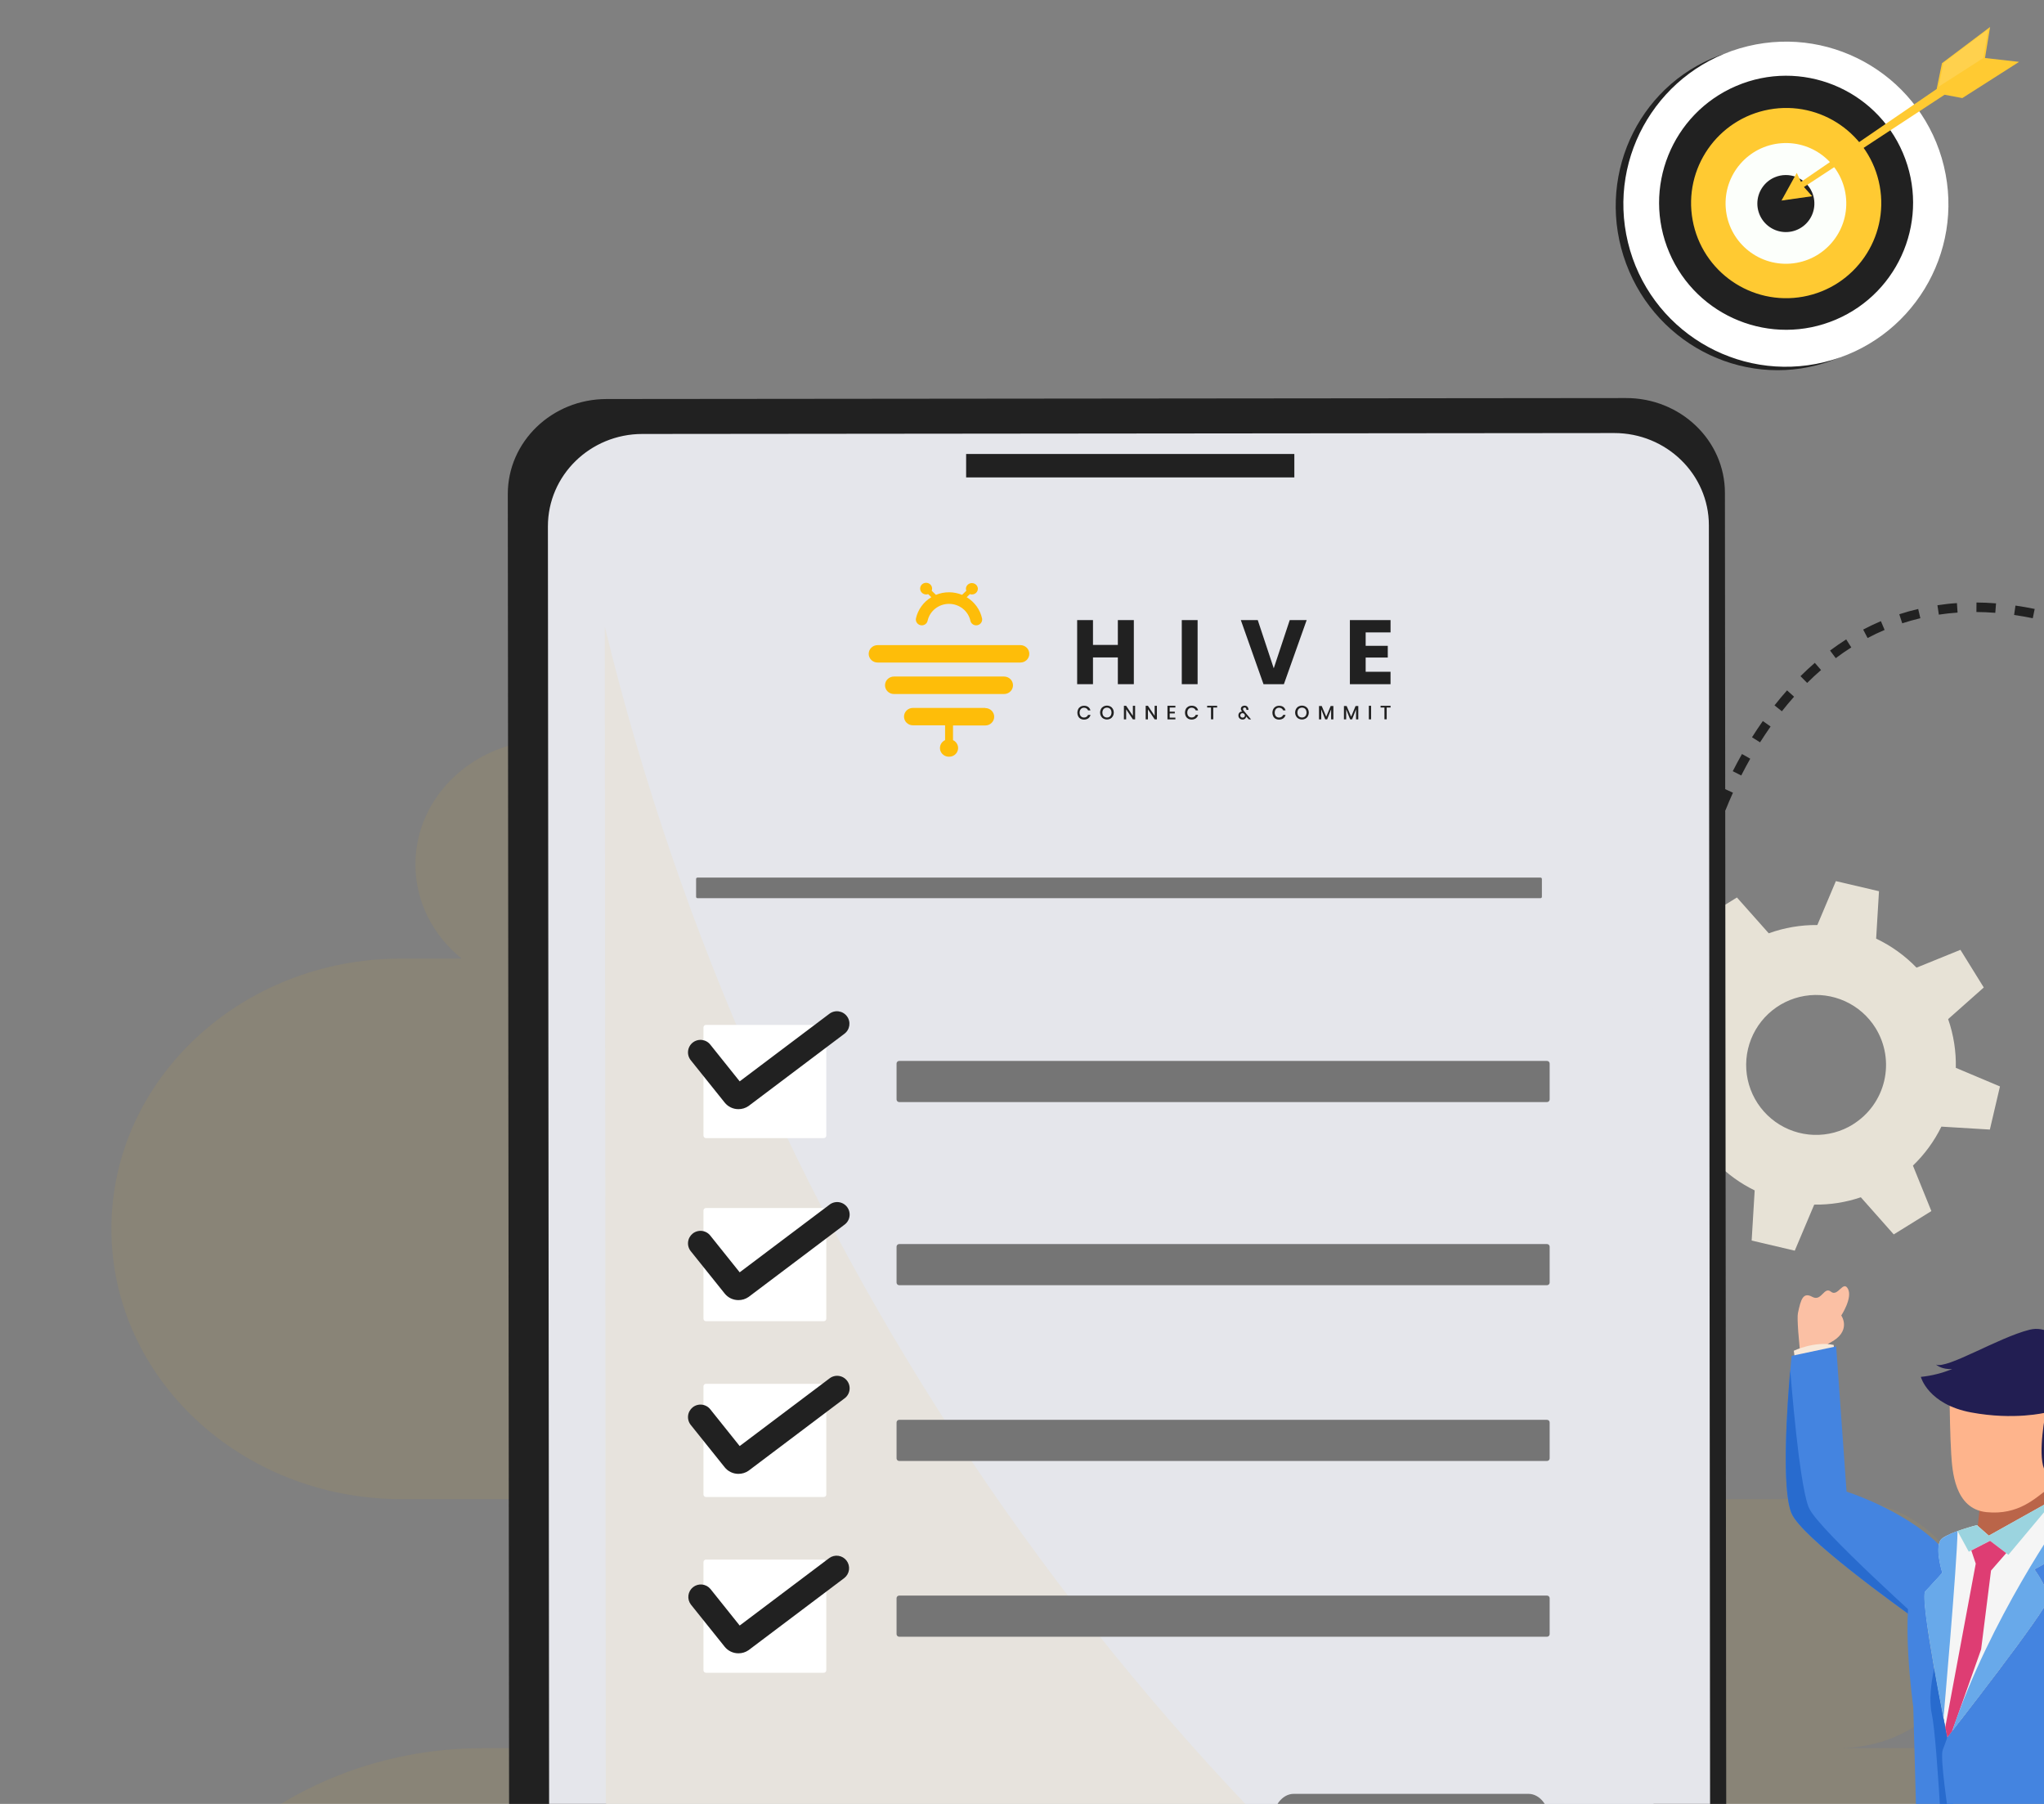 <svg width="340" height="300" viewBox="0 0 340 300" fill="none" xmlns="http://www.w3.org/2000/svg">
<rect x="0" y="0" width="340" height="300" fill="#808080" stroke="none"/>
<g opacity="0.35">
<path d="M18.529 204.361C18.529 179.533 40.11 159.416 66.726 159.416H76.78C72.077 155.619 69.098 150.016 69.098 143.759C69.098 132.327 79.029 123.058 91.297 123.058H124.766C121.381 120.342 119.216 116.34 119.216 111.836C119.216 103.657 126.329 97.023 135.104 97.023H219.138C227.901 97.023 235.028 103.654 235.028 111.836C235.028 120.018 227.912 126.648 219.138 126.648H187.699C181.84 130.375 177.993 136.65 177.993 143.759C177.993 150.016 180.972 155.619 185.675 159.416H237.426C264.048 159.416 285.623 179.539 285.623 204.361C285.623 229.19 264.039 249.307 237.426 249.307H305.982C318.25 249.307 328.182 258.575 328.182 270.008C328.182 281.441 318.25 290.712 305.982 290.712H333.904C364.422 290.712 389.756 311.34 394.786 338.456H404.592C423.622 338.456 439.06 352.839 439.06 370.587V373.844C439.06 391.586 423.634 405.975 404.592 405.975H80.361C46.226 405.975 18.555 380.174 18.555 348.349C18.555 316.51 46.226 290.724 80.361 290.724H188.561C176.292 290.724 166.361 281.455 166.361 270.02C166.361 258.584 176.292 249.319 188.561 249.319H66.755C40.11 249.307 18.529 229.184 18.529 204.361Z" fill="#FEBD09" fill-opacity="0.2"/>
<path d="M264.19 126.648C256.222 126.648 249.758 120.018 249.758 111.836C249.758 103.654 256.222 97.023 264.19 97.023C272.159 97.023 278.626 103.654 278.626 111.836C278.626 120.018 272.162 126.648 264.19 126.648Z" fill="#ABE9FF"/>
</g>
<path opacity="0.15" d="M219.333 425.599C339.947 425.599 437.724 420.283 437.724 413.725C437.724 407.168 339.947 401.852 219.333 401.852C98.719 401.852 0.941 407.168 0.941 413.725C0.941 420.283 98.719 425.599 219.333 425.599Z" fill="#231F20"/>
<path d="M304.792 59.924C318.529 54.812 325.445 39.326 320.239 25.335C315.033 11.343 299.676 4.145 285.938 9.256C272.201 14.368 265.285 29.854 270.491 43.846C275.697 57.837 291.054 65.036 304.792 59.924Z" fill="#212121"/>
<path d="M303.414 60.235C317.926 56.729 326.848 42.124 323.343 27.613C319.837 13.101 305.232 4.179 290.721 7.684C276.209 11.19 267.287 25.795 270.792 40.306C274.298 54.818 288.903 63.74 303.414 60.235Z" fill="white"/>
<path d="M305.383 53.15C316.114 48.575 321.104 36.168 316.529 25.437C311.955 14.706 299.547 9.716 288.816 14.291C278.086 18.866 273.095 31.273 277.67 42.004C282.245 52.735 294.653 57.725 305.383 53.15Z" fill="#212121"/>
<path d="M299.944 49.336C308.539 47.772 314.239 39.538 312.675 30.943C311.112 22.349 302.877 16.649 294.283 18.212C285.688 19.776 279.988 28.01 281.552 36.605C283.115 45.199 291.35 50.899 299.944 49.336Z" fill="#FFCA32"/>
<path d="M297.818 43.84C303.347 43.428 307.496 38.612 307.084 33.083C306.672 27.553 301.856 23.405 296.326 23.817C290.797 24.229 286.648 29.045 287.06 34.574C287.472 40.103 292.288 44.252 297.818 43.84Z" fill="#FCFFFB"/>
<path d="M301.431 32.004C301.796 32.868 301.898 33.821 301.721 34.742C301.545 35.664 301.1 36.513 300.441 37.181C299.783 37.85 298.941 38.308 298.022 38.498C297.103 38.688 296.149 38.601 295.279 38.248C294.41 37.895 293.664 37.293 293.137 36.517C292.61 35.74 292.325 34.825 292.318 33.887C292.312 32.949 292.583 32.029 293.099 31.246C293.614 30.462 294.351 29.848 295.215 29.483C296.373 28.994 297.679 28.985 298.844 29.457C300.01 29.93 300.94 30.846 301.431 32.004Z" fill="#212121"/>
<path d="M301.433 32.631L296.336 33.353L298.874 28.752L299.581 30.25L322.149 14.801L323.028 10.508L331.032 4.484L330.187 9.649L335.854 10.291L326.413 16.311L323.46 15.757L300.069 31.103L301.433 32.631Z" fill="#FFCA32"/>
<path opacity="0.13" d="M322.48 14.416L329.917 9.646L330.697 4.867L323.293 10.441L322.48 14.416Z" fill="white"/>
<path d="M325.331 177.588C325.394 174.832 324.961 172.087 324.055 169.483L329.982 164.225L326.1 157.962L318.797 160.927C316.866 158.927 314.59 157.293 312.079 156.101L312.552 148.215L305.381 146.535L302.296 153.838C299.542 153.811 296.805 154.276 294.214 155.213L288.921 149.255L282.661 153.137L285.699 160.626C283.79 162.526 282.227 164.746 281.081 167.184L272.932 166.693L271.252 173.867L278.861 177.08C278.855 179.714 279.299 182.331 280.176 184.815L273.954 190.33L277.821 196.575L285.559 193.435C287.392 195.294 289.527 196.828 291.874 197.971L291.372 206.311L298.543 207.993L301.779 200.334C304.414 200.374 307.037 199.961 309.532 199.113L315.006 205.291L321.265 201.409L318.198 193.847C320.143 191.979 321.745 189.785 322.933 187.365L330.995 187.853L332.675 180.679L325.331 177.588ZM308.229 186.994C306.273 188.207 304.002 188.814 301.702 188.736C299.402 188.659 297.176 187.901 295.307 186.559C293.437 185.217 292.007 183.35 291.198 181.196C290.39 179.041 290.238 176.695 290.762 174.454C291.287 172.213 292.464 170.178 294.145 168.606C295.826 167.034 297.935 165.996 300.206 165.622C302.477 165.249 304.807 165.558 306.903 166.509C308.999 167.46 310.765 169.011 311.98 170.966C313.605 173.588 314.123 176.748 313.42 179.751C312.717 182.754 310.85 185.355 308.229 186.982V186.994Z" fill="#E7E2D6"/>
<path d="M272.922 166.678L275.346 166.824L275.72 165.227L272.922 166.678Z" fill="#A9CEEA"/>
<path d="M285.454 139.168C285.454 139.168 285.609 138.628 285.922 137.707L284.426 137.199C284.09 138.181 283.936 138.742 283.936 138.742L285.454 139.168Z" fill="#92BFF7"/>
<path d="M285.551 134.161C285.945 133.171 286.374 132.166 286.824 131.176L288.261 131.83C287.823 132.797 287.403 133.781 287.017 134.751L285.551 134.161ZM288.229 128.255C288.717 127.294 289.234 126.333 289.763 125.398L291.136 126.175C290.619 127.089 290.113 128.03 289.637 128.97L288.229 128.255ZM291.428 122.614C292.012 121.691 292.617 120.783 293.23 119.912L294.521 120.824C293.937 121.671 293.332 122.556 292.769 123.453L291.428 122.614ZM295.173 117.31C295.847 116.451 296.551 115.613 297.258 114.815L298.426 115.864C297.74 116.638 297.056 117.453 296.399 118.288L295.173 117.31ZM299.493 112.452C300.27 111.681 301.07 110.936 301.879 110.235L302.913 111.43C302.133 112.105 301.356 112.826 300.605 113.574L299.493 112.452ZM304.414 108.19C305.291 107.533 306.193 106.911 307.099 106.336L307.946 107.67C307.07 108.223 306.193 108.821 305.361 109.455L304.414 108.19ZM309.921 104.7C310.885 104.192 311.878 103.721 312.871 103.301L313.487 104.761C312.535 105.164 311.583 105.617 310.657 106.105L309.921 104.7ZM315.929 102.153C316.957 101.817 318.015 101.519 319.072 101.276L319.434 102.813C318.421 103.052 317.407 103.336 316.42 103.66L315.929 102.153ZM365.025 112.782L365.484 111.272C366.36 111.541 367.26 111.789 368.113 112.002L368.519 112.102L368.148 113.638L367.73 113.536C366.851 113.328 365.937 113.06 365.025 112.782ZM322.274 100.654C323.34 100.494 324.429 100.362 325.516 100.301L325.624 101.878C324.578 101.948 323.53 102.062 322.507 102.217L322.274 100.654ZM371.612 112.744C372.658 112.925 373.706 113.068 374.726 113.174L374.568 114.745C373.511 114.637 372.424 114.488 371.355 114.301L371.612 112.744ZM358.929 110.58L359.537 109.119C360.524 109.531 361.517 109.92 362.487 110.27L361.946 111.757C360.953 111.398 359.94 110.992 358.929 110.58ZM377.86 113.366C378.915 113.39 379.969 113.366 380.991 113.302L381.094 114.877C380.025 114.947 378.926 114.97 377.825 114.947L377.86 113.366ZM354.813 108.716C354.229 108.43 353.653 108.154 353.084 107.89L353.747 106.458C354.331 106.727 354.916 107.006 355.5 107.297L356.633 107.84L355.961 109.268L354.813 108.716ZM328.77 100.201C329.839 100.201 330.931 100.257 332.021 100.342L331.898 101.916C330.847 101.834 329.789 101.788 328.758 101.782L328.77 100.201ZM347.231 105.459L347.78 103.975C348.773 104.343 349.786 104.744 350.788 105.161L350.181 106.622C349.196 106.201 348.215 105.81 347.231 105.442V105.459ZM335.254 100.71C336.306 100.862 337.381 101.049 338.45 101.271L338.132 102.816C337.092 102.603 336.049 102.418 335.029 102.272L335.254 100.71ZM384.099 112.96C385.126 112.796 386.144 112.579 387.149 112.309L387.561 113.837C386.502 114.118 385.43 114.347 384.348 114.52L384.099 112.96ZM341.205 103.531L341.608 102.007C342.63 102.275 343.676 102.591 344.721 102.912L344.239 104.419C343.22 104.092 342.198 103.794 341.205 103.531ZM390.105 111.333C391.071 110.956 392.015 110.524 392.932 110.039L393.672 111.436C392.701 111.949 391.701 112.405 390.678 112.803L390.105 111.333ZM395.591 108.43C396.444 107.842 397.261 107.204 398.038 106.52L399.081 107.688C398.257 108.414 397.391 109.091 396.487 109.715L395.591 108.43ZM400.244 104.341C400.936 103.568 401.583 102.756 402.183 101.91L403.471 102.825C402.839 103.72 402.157 104.578 401.427 105.395L400.244 104.341ZM403.834 99.275C404.336 98.366 404.789 97.43 405.189 96.471L406.649 97.082C406.226 98.092 405.748 99.079 405.218 100.038L403.834 99.275ZM406.246 93.536C406.398 93.039 406.538 92.54 406.661 92.031C406.784 91.523 406.901 91.018 407.003 90.507L408.554 90.813C408.445 91.351 408.325 91.884 408.195 92.414C408.06 92.946 407.917 93.474 407.757 93.994L406.246 93.536ZM407.631 84.291H409.211C409.211 85.383 409.141 86.484 409.033 87.559L407.462 87.402C407.564 86.374 407.619 85.322 407.628 84.279L407.631 84.291ZM407.123 78.055L408.68 77.786C408.864 78.861 409.001 79.953 409.089 81.031L407.514 81.159C407.426 80.114 407.295 79.071 407.12 78.043L407.123 78.055ZM405.545 71.99L407.038 71.468C407.397 72.493 407.719 73.544 407.99 74.593L406.463 74.99C406.197 73.974 405.89 72.963 405.542 71.979L405.545 71.99ZM402.992 66.265L404.38 65.509C404.9 66.464 405.388 67.448 405.84 68.43L404.397 69.075C403.959 68.117 403.492 67.177 402.99 66.254L402.992 66.265ZM399.566 61.008L400.819 60.047C401.482 60.923 402.116 61.799 402.703 62.708L401.38 63.584C400.813 62.693 400.209 61.828 399.563 60.996L399.566 61.008ZM395.389 56.313L396.49 55.18C397.27 55.94 398.027 56.731 398.742 57.534L397.574 58.586C396.87 57.8 396.137 57.035 395.386 56.302L395.389 56.313ZM390.593 52.242L391.533 50.971C392.41 51.619 393.263 52.3 394.08 52.992L393.058 54.196C392.264 53.515 391.446 52.864 390.59 52.23L390.593 52.242ZM385.306 48.806L386.086 47.434C387.035 47.971 387.967 48.538 388.864 49.119L388.002 50.442C387.131 49.867 386.223 49.318 385.312 48.795L385.306 48.806Z" fill="#212121"/>
<path d="M371.964 48.247L362.193 33.738L388.95 39.139L382.246 40.684L378.39 43.065L371.964 48.247Z" fill="#FFCA32"/>
<path d="M366.143 35.688L382.246 40.685L382.529 47.967L378.39 43.066L366.143 35.688Z" fill="#EBB92C"/>
<path d="M95.888 110.38C95.354 110.24 94.829 110.098 94.311 109.956L94.74 108.391L96.3 108.811L95.888 110.38Z" fill="#B7D8F9"/>
<path d="M102.665 225.428L101.438 226.626C101.438 226.626 101.014 226.19 100.246 225.387L101.488 224.219C102.244 224.996 102.662 225.425 102.665 225.428Z" fill="#B7D8F9"/>
<path d="M100.83 416.36L271.221 416.199C280.074 416.199 287.248 409.294 287.24 400.794L286.924 81.973C286.924 73.245 279.54 66.179 270.45 66.199L100.909 66.36C91.819 66.36 84.458 73.449 84.467 82.174L84.779 400.996C84.788 409.484 91.974 416.369 100.83 416.36Z" fill="#212121"/>
<path d="M106.775 413.227L269.235 413.075C277.706 413.075 284.556 406.357 284.547 398.094L284.255 87.367C284.255 78.896 277.195 72.011 268.508 72.019L106.854 72.171C98.167 72.171 91.13 79.065 91.139 87.548L91.431 398.278C91.439 406.541 98.31 413.236 106.775 413.227Z" fill="#E5E6EB"/>
<path d="M274.822 83.118L100.6 83.301L100.93 398.745L275.153 398.563L274.822 83.118Z" fill="#E5E6EB"/>
<g clip-path="url(#clip0_5089_62292)">
<path d="M163.356 102.84C163.194 102.115 162.884 101.429 162.445 100.824C162.007 100.219 161.448 99.707 160.803 99.318L161.329 98.803C161.435 98.841 161.547 98.861 161.66 98.861H161.677C161.807 98.861 161.935 98.835 162.055 98.787C162.174 98.738 162.283 98.666 162.374 98.576C162.465 98.486 162.538 98.379 162.586 98.262C162.635 98.144 162.66 98.018 162.658 97.891C162.645 97.642 162.534 97.408 162.349 97.236C162.164 97.065 161.919 96.969 161.664 96.969C161.409 96.969 161.164 97.065 160.979 97.236C160.794 97.408 160.684 97.642 160.67 97.891C160.669 98.011 160.693 98.13 160.738 98.241L160.034 98.927C159.345 98.645 158.605 98.499 157.858 98.499C157.111 98.499 156.371 98.645 155.682 98.927L154.979 98.241C155.024 98.13 155.047 98.011 155.047 97.891C155.047 97.634 154.942 97.388 154.757 97.206C154.571 97.024 154.319 96.922 154.057 96.922H154.039C153.909 96.922 153.781 96.947 153.662 96.996C153.542 97.045 153.433 97.116 153.342 97.206C153.251 97.296 153.179 97.403 153.13 97.521C153.081 97.638 153.057 97.764 153.058 97.891C153.06 98.149 153.167 98.396 153.354 98.577C153.541 98.759 153.793 98.861 154.057 98.861C154.17 98.861 154.282 98.841 154.388 98.803L154.914 99.318C154.268 99.707 153.71 100.219 153.271 100.824C152.832 101.429 152.523 102.115 152.361 102.84C152.332 102.98 152.336 103.125 152.372 103.264C152.407 103.403 152.474 103.533 152.567 103.643C152.66 103.754 152.777 103.843 152.909 103.904C153.042 103.966 153.186 103.997 153.333 103.997C153.557 103.998 153.775 103.924 153.95 103.787C154.125 103.651 154.247 103.459 154.296 103.245C154.471 102.447 154.92 101.732 155.568 101.219C156.217 100.706 157.025 100.426 157.858 100.426C158.692 100.426 159.5 100.706 160.148 101.219C160.796 101.732 161.245 102.447 161.42 103.245C161.469 103.459 161.591 103.651 161.766 103.787C161.942 103.924 162.159 103.998 162.384 103.997C162.53 103.997 162.675 103.966 162.807 103.904C162.939 103.843 163.056 103.754 163.149 103.643C163.242 103.533 163.309 103.403 163.345 103.264C163.38 103.125 163.384 102.98 163.356 102.84Z" fill="#FEBD09"/>
<path d="M169.738 107.289H145.977C145.586 107.289 145.21 107.441 144.933 107.713C144.656 107.984 144.5 108.352 144.5 108.736C144.5 109.12 144.656 109.488 144.933 109.759C145.21 110.03 145.586 110.183 145.977 110.183H169.738C170.13 110.183 170.505 110.03 170.782 109.759C171.06 109.488 171.215 109.12 171.215 108.736C171.215 108.352 171.06 107.984 170.782 107.713C170.505 107.441 170.13 107.289 169.738 107.289Z" fill="#FEBD09"/>
<path d="M167.018 112.512H148.698C148.304 112.512 147.926 112.665 147.648 112.938C147.369 113.21 147.213 113.58 147.213 113.966C147.213 114.351 147.369 114.721 147.648 114.994C147.926 115.267 148.304 115.42 148.698 115.42H167.018C167.412 115.42 167.79 115.267 168.068 114.994C168.346 114.721 168.503 114.351 168.503 113.966C168.503 113.58 168.346 113.21 168.068 112.938C167.79 112.665 167.412 112.512 167.018 112.512Z" fill="#FEBD09"/>
<path d="M163.883 117.73H151.85C151.459 117.73 151.083 117.883 150.806 118.154C150.529 118.426 150.373 118.794 150.373 119.177C150.373 119.561 150.529 119.929 150.806 120.2C151.083 120.472 151.459 120.624 151.85 120.624H157.205V123.087C156.898 123.227 156.649 123.467 156.501 123.765C156.353 124.064 156.314 124.403 156.39 124.726C156.467 125.049 156.655 125.337 156.923 125.541C157.191 125.744 157.522 125.852 157.861 125.844H157.878C158.215 125.848 158.543 125.739 158.808 125.534C159.073 125.33 159.258 125.044 159.334 124.722C159.409 124.4 159.371 124.063 159.223 123.766C159.076 123.469 158.83 123.231 158.526 123.09V120.65H163.898C164.289 120.65 164.665 120.498 164.942 120.226C165.219 119.955 165.375 119.587 165.375 119.203C165.375 118.82 165.219 118.452 164.942 118.18C164.665 117.909 164.289 117.757 163.898 117.757L163.883 117.73Z" fill="#FEBD09"/>
<path d="M188.603 103.125V113.783H185.943V109.335H181.807V113.783H179.174V103.125H181.807V107.254H185.943V103.125H188.603Z" fill="#212121"/>
<path d="M199.211 103.125V113.783H196.578V103.125H199.211Z" fill="#212121"/>
<path d="M209.216 103.125L211.876 111.144L214.535 103.125H217.351L213.563 113.783H210.171L206.4 103.125H209.216Z" fill="#212121"/>
<path d="M227.165 105.174V107.405H230.844V109.349H227.165V111.716H231.302V113.783H224.541V103.125H231.308V105.174H227.165Z" fill="#212121"/>
<path d="M181.008 117.564C181.198 117.71 181.331 117.914 181.387 118.143H180.991C180.941 118.011 180.85 117.898 180.731 117.819C180.602 117.735 180.451 117.692 180.296 117.697C180.166 117.696 180.038 117.731 179.927 117.798C179.816 117.869 179.728 117.97 179.673 118.088C179.608 118.222 179.577 118.368 179.581 118.516C179.578 118.664 179.609 118.81 179.673 118.944C179.729 119.062 179.817 119.162 179.927 119.234C180.039 119.299 180.166 119.333 180.296 119.332C180.451 119.337 180.602 119.295 180.731 119.211C180.85 119.133 180.941 119.02 180.991 118.889H181.399C181.344 119.119 181.21 119.323 181.02 119.468C180.832 119.592 180.613 119.664 180.387 119.675C180.16 119.686 179.935 119.637 179.735 119.532C179.569 119.435 179.434 119.293 179.348 119.124C179.256 118.938 179.209 118.734 179.209 118.528C179.209 118.321 179.256 118.118 179.348 117.932C179.434 117.762 179.569 117.621 179.735 117.524C179.914 117.421 180.119 117.37 180.326 117.376C180.568 117.366 180.807 117.432 181.008 117.564Z" fill="#212121"/>
<path d="M184.711 117.493C184.884 117.59 185.026 117.732 185.122 117.904C185.219 118.088 185.269 118.293 185.269 118.5C185.269 118.707 185.219 118.912 185.122 119.096C185.026 119.268 184.884 119.412 184.711 119.51C184.534 119.608 184.334 119.659 184.13 119.659C183.927 119.659 183.727 119.608 183.55 119.51C183.376 119.412 183.234 119.268 183.139 119.096C183.04 118.912 182.988 118.708 182.988 118.5C182.988 118.292 183.04 118.088 183.139 117.904C183.234 117.732 183.376 117.59 183.55 117.493C183.727 117.395 183.927 117.344 184.13 117.344C184.334 117.344 184.534 117.395 184.711 117.493ZM183.739 117.782C183.621 117.851 183.527 117.952 183.467 118.072C183.404 118.208 183.371 118.356 183.371 118.506C183.371 118.656 183.404 118.804 183.467 118.94C183.527 119.06 183.621 119.161 183.739 119.229C183.859 119.295 183.994 119.329 184.132 119.328C184.268 119.33 184.403 119.296 184.522 119.229C184.638 119.161 184.732 119.06 184.791 118.94C184.856 118.804 184.889 118.656 184.889 118.506C184.889 118.356 184.856 118.208 184.791 118.072C184.732 117.952 184.638 117.851 184.522 117.782C184.403 117.716 184.268 117.682 184.132 117.684C183.994 117.683 183.859 117.717 183.739 117.782Z" fill="#212121"/>
<path d="M188.816 119.633H188.443L187.323 117.966V119.633H186.951V117.379H187.323L188.443 119.051V117.379H188.816V119.633Z" fill="#212121"/>
<path d="M192.439 119.633H192.066L190.947 117.966V119.633H190.574V117.379H190.947L192.066 119.051V117.379H192.439V119.633Z" fill="#212121"/>
<path d="M194.57 117.671V118.354H195.418V118.643H194.57V119.347H195.515V119.636H194.197V117.379H195.515V117.668L194.57 117.671Z" fill="#212121"/>
<path d="M198.918 117.562C199.107 117.708 199.24 117.912 199.296 118.141H198.9C198.851 118.008 198.76 117.895 198.64 117.817C198.512 117.733 198.36 117.69 198.206 117.695C198.076 117.694 197.949 117.729 197.839 117.797C197.727 117.866 197.637 117.967 197.582 118.086C197.518 118.22 197.486 118.366 197.491 118.514C197.487 118.662 197.518 118.809 197.582 118.942C197.637 119.058 197.725 119.156 197.836 119.224C197.947 119.292 198.075 119.327 198.206 119.324C198.36 119.329 198.512 119.287 198.64 119.203C198.76 119.126 198.851 119.013 198.9 118.882H199.296C199.241 119.111 199.108 119.315 198.918 119.46C198.73 119.585 198.511 119.656 198.284 119.667C198.058 119.678 197.832 119.629 197.632 119.524C197.467 119.426 197.333 119.285 197.245 119.116C197.156 118.93 197.109 118.726 197.109 118.52C197.109 118.314 197.156 118.11 197.245 117.924C197.333 117.755 197.467 117.614 197.632 117.516C197.811 117.413 198.016 117.362 198.223 117.368C198.47 117.358 198.714 117.426 198.918 117.562Z" fill="#212121"/>
<path d="M202.458 117.375V117.664H201.813V119.626H201.438V117.67H200.797V117.381L202.458 117.375Z" fill="#212121"/>
<path d="M207.726 119.632L207.295 119.158C207.286 119.195 207.275 119.232 207.262 119.268C207.233 119.384 207.163 119.487 207.064 119.557C206.959 119.63 206.832 119.668 206.704 119.664C206.574 119.667 206.446 119.637 206.331 119.577C206.227 119.522 206.141 119.439 206.083 119.337C206.023 119.23 205.992 119.109 205.994 118.987C205.991 118.866 206.018 118.745 206.074 118.637C206.124 118.544 206.2 118.466 206.293 118.414C206.383 118.363 206.485 118.336 206.588 118.336H206.612L206.571 118.278C206.522 118.221 206.481 118.158 206.449 118.09C206.419 118.022 206.404 117.949 206.405 117.876C206.405 117.787 206.429 117.7 206.476 117.624C206.527 117.543 206.6 117.477 206.686 117.433C206.789 117.383 206.902 117.359 207.017 117.361C207.176 117.351 207.333 117.399 207.457 117.497C207.558 117.585 207.625 117.705 207.646 117.835C207.668 117.908 207.676 117.985 207.67 118.061H207.318V118.026C207.318 117.994 207.318 117.971 207.318 117.957C207.32 117.879 207.291 117.804 207.238 117.746C207.21 117.719 207.177 117.699 207.14 117.686C207.104 117.672 207.065 117.666 207.026 117.667C206.99 117.665 206.955 117.67 206.921 117.683C206.888 117.695 206.858 117.715 206.834 117.74C206.811 117.762 206.792 117.789 206.78 117.818C206.768 117.847 206.762 117.879 206.763 117.91C206.762 117.962 206.773 118.014 206.795 118.061C206.826 118.114 206.862 118.164 206.902 118.211L208.104 119.641L207.726 119.632ZM206.97 119.247C207.004 119.214 207.031 119.173 207.048 119.129C207.066 119.085 207.074 119.037 207.073 118.99C207.073 118.92 207.053 118.852 207.014 118.793C206.977 118.736 206.925 118.689 206.863 118.657C206.805 118.623 206.739 118.605 206.671 118.605C206.624 118.603 206.577 118.611 206.533 118.627C206.488 118.644 206.448 118.668 206.414 118.7C206.346 118.776 206.309 118.872 206.309 118.972C206.309 119.073 206.346 119.169 206.414 119.244C206.49 119.311 206.589 119.348 206.692 119.346C206.742 119.349 206.793 119.342 206.841 119.325C206.889 119.308 206.933 119.282 206.97 119.247Z" fill="#212121"/>
<path d="M213.462 117.565C213.651 117.71 213.784 117.914 213.84 118.143H213.444C213.394 118.011 213.303 117.898 213.184 117.819C213.056 117.735 212.904 117.693 212.75 117.698C212.619 117.696 212.491 117.731 212.38 117.799C212.269 117.87 212.181 117.97 212.126 118.088C212.062 118.222 212.03 118.369 212.035 118.517C212.031 118.664 212.062 118.811 212.126 118.945C212.182 119.063 212.27 119.163 212.38 119.234C212.492 119.3 212.62 119.334 212.75 119.333C212.904 119.338 213.056 119.295 213.184 119.211C213.303 119.133 213.394 119.021 213.444 118.89H213.84C213.785 119.119 213.652 119.324 213.462 119.469C213.274 119.593 213.055 119.664 212.828 119.675C212.602 119.687 212.376 119.637 212.176 119.532C212.01 119.435 211.876 119.294 211.789 119.124C211.698 118.938 211.65 118.735 211.65 118.528C211.65 118.322 211.698 118.118 211.789 117.932C211.876 117.763 212.01 117.621 212.176 117.524C212.355 117.422 212.56 117.37 212.767 117.376C213.013 117.364 213.257 117.43 213.462 117.565Z" fill="#212121"/>
<path d="M217.152 117.493C217.325 117.59 217.467 117.732 217.563 117.904C217.66 118.088 217.711 118.293 217.711 118.5C217.711 118.707 217.66 118.912 217.563 119.096C217.468 119.268 217.325 119.412 217.152 119.51C216.975 119.608 216.775 119.659 216.572 119.659C216.368 119.659 216.168 119.608 215.991 119.51C215.818 119.412 215.676 119.268 215.58 119.096C215.481 118.912 215.43 118.708 215.43 118.5C215.43 118.292 215.481 118.088 215.58 117.904C215.676 117.732 215.818 117.59 215.991 117.493C216.168 117.395 216.368 117.344 216.572 117.344C216.775 117.344 216.975 117.395 217.152 117.493ZM216.18 117.782C216.062 117.85 215.967 117.951 215.908 118.072C215.845 118.208 215.812 118.356 215.812 118.506C215.812 118.656 215.845 118.804 215.908 118.94C215.967 119.061 216.062 119.162 216.18 119.229C216.3 119.295 216.436 119.329 216.573 119.328C216.71 119.33 216.844 119.296 216.963 119.229C217.08 119.161 217.173 119.06 217.232 118.94C217.297 118.804 217.331 118.656 217.331 118.506C217.331 118.356 217.297 118.208 217.232 118.072C217.173 117.952 217.08 117.851 216.963 117.782C216.844 117.716 216.71 117.682 216.573 117.684C216.44 117.685 216.308 117.718 216.192 117.782H216.18Z" fill="#212121"/>
<path d="M221.795 117.41V119.633H221.42V117.966L220.764 119.633H220.436L219.777 117.966V119.633H219.404V117.41H219.856L220.607 119.187L221.346 117.41H221.795Z" fill="#212121"/>
<path d="M225.941 117.41V119.633H225.566V117.966L224.907 119.633H224.582L223.923 117.966V119.633H223.551V117.41H224L224.75 119.187L225.489 117.41H225.941Z" fill="#212121"/>
<path d="M228.066 117.375V119.632H227.693V117.375H228.066Z" fill="#212121"/>
<path d="M231.307 117.375V117.664H230.663V119.626H230.288V117.67H229.646V117.381L231.307 117.375Z" fill="#212121"/>
</g>
<path d="M215.301 75.5H160.707V79.397H215.301V75.5Z" fill="#212121"/>
<path d="M168.758 409.582L207.257 409.547C208.866 409.547 210.178 408.67 210.178 407.566V404.236C210.178 403.144 208.872 402.259 207.257 402.262L168.761 402.297C167.151 402.297 165.84 403.173 165.84 404.277V407.607C165.846 408.7 167.148 409.585 168.758 409.582Z" fill="#212121"/>
<path opacity="0.06" d="M100.604 104.219C125.705 207.398 187.766 297.792 275.037 358.287L275.072 398.574L100.852 398.766L100.604 104.219Z" fill="#FEBD09"/>
<path d="M168.575 326.398H254.256C256.205 326.398 257.785 324.301 257.785 321.724C257.785 319.142 256.205 317.051 254.256 317.051H168.575C166.623 317.051 165.043 319.148 165.043 321.724C165.028 324.301 166.609 326.398 168.575 326.398Z" fill="#757575"/>
<path d="M215.208 307.675H254.242C256.19 307.675 257.77 305.581 257.77 303.002C257.77 300.417 256.19 298.328 254.242 298.328H215.208C213.26 298.328 211.68 300.425 211.68 303.002C211.68 305.581 213.266 307.675 215.208 307.675Z" fill="#757575"/>
<path d="M257.332 206.895H149.571C149.329 206.895 149.133 207.091 149.133 207.333V213.3C149.133 213.542 149.329 213.738 149.571 213.738H257.332C257.574 213.738 257.771 213.542 257.771 213.3V207.333C257.771 207.091 257.574 206.895 257.332 206.895Z" fill="#757575"/>
<path d="M137.028 200.902H117.431C117.201 200.902 117.014 201.089 117.014 201.32V219.308C117.014 219.538 117.201 219.725 117.431 219.725H137.028C137.259 219.725 137.446 219.538 137.446 219.308V201.32C137.446 201.089 137.259 200.902 137.028 200.902Z" fill="white"/>
<path d="M257.332 176.438H149.571C149.329 176.438 149.133 176.634 149.133 176.876V182.843C149.133 183.085 149.329 183.281 149.571 183.281H257.332C257.574 183.281 257.771 183.085 257.771 182.843V176.876C257.771 176.634 257.574 176.438 257.332 176.438Z" fill="#757575"/>
<path d="M137.028 170.449H117.431C117.201 170.449 117.014 170.636 117.014 170.867V188.854C117.014 189.085 117.201 189.272 117.431 189.272H137.028C137.259 189.272 137.446 189.085 137.446 188.854V170.867C137.446 170.636 137.259 170.449 137.028 170.449Z" fill="white"/>
<path d="M257.332 236.125H149.571C149.329 236.125 149.133 236.321 149.133 236.563V242.531C149.133 242.773 149.329 242.969 149.571 242.969H257.332C257.574 242.969 257.771 242.773 257.771 242.531V236.563C257.771 236.321 257.574 236.125 257.332 236.125Z" fill="#757575"/>
<path d="M137.028 230.137H117.431C117.201 230.137 117.014 230.324 117.014 230.554V248.542C117.014 248.773 117.201 248.96 117.431 248.96H137.028C137.259 248.96 137.446 248.773 137.446 248.542V230.554C137.446 230.324 137.259 230.137 137.028 230.137Z" fill="white"/>
<path d="M257.332 265.355H149.571C149.329 265.355 149.133 265.552 149.133 265.794V271.761C149.133 272.003 149.329 272.199 149.571 272.199H257.332C257.574 272.199 257.771 272.003 257.771 271.761V265.794C257.771 265.552 257.574 265.355 257.332 265.355Z" fill="#757575"/>
<path d="M137.028 259.367H117.431C117.201 259.367 117.014 259.554 117.014 259.785V277.772C117.014 278.003 117.201 278.19 117.431 278.19H137.028C137.259 278.19 137.446 278.003 137.446 277.772V259.785C137.446 259.554 137.259 259.367 137.028 259.367Z" fill="white"/>
<path d="M256.254 145.949H116.014C115.89 145.949 115.789 146.05 115.789 146.174V149.148C115.789 149.272 115.89 149.373 116.014 149.373H256.254C256.378 149.373 256.479 149.272 256.479 149.148V146.174C256.479 146.05 256.378 145.949 256.254 145.949Z" fill="#757575"/>
<path d="M122.829 184.459C122.39 184.46 121.956 184.361 121.56 184.171C121.164 183.981 120.816 183.704 120.542 183.361L114.925 176.35C114.747 176.138 114.614 175.892 114.533 175.628C114.452 175.363 114.424 175.085 114.452 174.809C114.48 174.534 114.562 174.267 114.694 174.024C114.827 173.78 115.006 173.566 115.222 173.393C115.439 173.22 115.687 173.092 115.954 173.017C116.22 172.941 116.499 172.92 116.773 172.953C117.048 172.987 117.314 173.075 117.554 173.212C117.794 173.35 118.005 173.534 118.173 173.754L123.039 179.835L137.936 168.616C138.154 168.446 138.403 168.321 138.669 168.249C138.936 168.176 139.214 168.158 139.488 168.194C139.761 168.23 140.025 168.32 140.263 168.459C140.502 168.598 140.71 168.783 140.876 169.004C141.043 169.224 141.163 169.475 141.231 169.743C141.299 170.01 141.313 170.289 141.273 170.562C141.232 170.835 141.137 171.097 140.994 171.333C140.851 171.569 140.663 171.774 140.44 171.937L124.511 183.939C124.017 184.282 123.43 184.463 122.829 184.459Z" fill="#212121"/>
<path d="M122.829 216.215C122.39 216.216 121.956 216.118 121.56 215.929C121.164 215.739 120.816 215.463 120.542 215.12L114.925 208.109C114.747 207.897 114.614 207.651 114.533 207.386C114.452 207.122 114.424 206.844 114.452 206.568C114.48 206.293 114.562 206.026 114.694 205.782C114.827 205.539 115.006 205.325 115.222 205.152C115.439 204.979 115.687 204.851 115.954 204.776C116.22 204.7 116.499 204.679 116.773 204.712C117.048 204.746 117.314 204.834 117.554 204.971C117.794 205.109 118.005 205.293 118.173 205.513L123.039 211.594L137.936 200.378C138.153 200.201 138.403 200.07 138.672 199.992C138.941 199.914 139.222 199.892 139.5 199.925C139.777 199.959 140.045 200.048 140.288 200.188C140.53 200.327 140.742 200.514 140.91 200.737C141.079 200.961 141.2 201.216 141.268 201.487C141.336 201.758 141.348 202.04 141.304 202.317C141.26 202.593 141.161 202.857 141.012 203.094C140.864 203.331 140.669 203.536 140.44 203.696L124.511 215.698C124.017 216.039 123.43 216.22 122.829 216.215Z" fill="#212121"/>
<path d="M122.829 245.11C122.39 245.111 121.956 245.013 121.56 244.823C121.164 244.634 120.816 244.357 120.542 244.014L114.925 237.004C114.747 236.791 114.614 236.546 114.533 236.281C114.452 236.016 114.424 235.738 114.452 235.463C114.48 235.187 114.562 234.92 114.694 234.677C114.827 234.434 115.006 234.22 115.222 234.047C115.439 233.874 115.687 233.746 115.954 233.67C116.22 233.595 116.499 233.573 116.773 233.607C117.048 233.64 117.314 233.728 117.554 233.866C117.794 234.003 118.005 234.187 118.173 234.407L123.039 240.489L137.936 229.272C138.153 229.095 138.403 228.964 138.672 228.887C138.941 228.809 139.222 228.786 139.5 228.82C139.777 228.853 140.045 228.943 140.288 229.082C140.53 229.222 140.742 229.409 140.91 229.632C141.079 229.855 141.2 230.11 141.268 230.381C141.336 230.653 141.348 230.935 141.304 231.211C141.26 231.487 141.161 231.752 141.012 231.989C140.864 232.226 140.669 232.43 140.44 232.59L124.511 244.593C124.017 244.934 123.43 245.114 122.829 245.11Z" fill="#212121"/>
<path d="M122.828 274.955C122.389 274.956 121.956 274.858 121.56 274.668C121.164 274.479 120.816 274.202 120.541 273.859L114.924 266.849C114.594 266.417 114.445 265.873 114.511 265.333C114.577 264.793 114.852 264.3 115.277 263.961C115.702 263.621 116.243 263.461 116.784 263.516C117.325 263.57 117.824 263.835 118.172 264.252L123.039 270.337L137.936 259.117C138.377 258.796 138.927 258.661 139.466 258.741C140.006 258.822 140.492 259.111 140.821 259.547C141.149 259.982 141.293 260.53 141.222 261.071C141.15 261.612 140.869 262.103 140.439 262.438L124.511 274.438C124.017 274.779 123.429 274.96 122.828 274.955Z" fill="#212121"/>
<path d="M136.698 372.361C135.936 372.744 134.411 373.124 132.454 373.124C127.926 373.124 124.518 370.264 124.518 364.994C124.518 359.967 127.926 356.559 132.907 356.559C134.911 356.559 136.175 356.985 136.722 357.271L136.222 358.965C135.204 358.505 134.097 358.277 132.98 358.297C129.215 358.297 126.711 360.706 126.711 364.924C126.711 368.859 128.975 371.386 132.883 371.386C134.046 371.403 135.2 371.175 136.269 370.717L136.698 372.361Z" fill="#212121"/>
<path d="M152.526 364.687C152.526 370.219 149.164 373.158 145.065 373.158C140.821 373.158 137.842 369.866 137.842 365.002C137.842 359.902 141.011 356.566 145.302 356.566C149.689 356.561 152.526 359.92 152.526 364.687ZM140.059 364.95C140.059 368.382 141.917 371.458 145.182 371.458C148.448 371.458 150.332 368.432 150.332 364.783C150.332 361.588 148.664 358.252 145.208 358.252C141.753 358.252 140.059 361.421 140.059 364.95Z" fill="#212121"/>
<path d="M168.762 365.833C168.642 363.592 168.499 360.899 168.523 358.895H168.453C167.903 360.779 167.234 362.78 166.425 364.997L163.589 372.793H162.015L159.418 365.14C158.653 362.877 158.01 360.803 157.557 358.895H157.51C157.461 360.899 157.344 363.592 157.201 365.999L156.771 372.89H154.791L155.913 356.824H158.559L161.299 364.597C161.968 366.574 162.517 368.339 162.92 370.007H162.993C163.396 368.386 163.969 366.621 164.684 364.597L167.544 356.824H170.19L171.192 372.89H169.159L168.762 365.833Z" fill="#212121"/>
<path d="M174.387 357.012C175.703 356.796 177.034 356.692 178.368 356.7C180.413 356.7 181.92 357.179 182.872 358.035C183.337 358.459 183.704 358.979 183.947 359.56C184.19 360.141 184.304 360.768 184.28 361.397C184.28 362.857 183.851 363.996 183.039 364.829C181.943 365.997 180.156 366.581 178.129 366.581C177.569 366.6 177.009 366.552 176.461 366.438V372.864H174.387V357.012ZM176.461 364.759C177.023 364.885 177.599 364.941 178.175 364.925C180.679 364.925 182.206 363.71 182.206 361.493C182.206 359.369 180.702 358.347 178.409 358.347C177.753 358.328 177.098 358.384 176.455 358.514L176.461 364.759Z" fill="#212121"/>
<path d="M187.07 356.82H189.144V371.133H196.009V372.886H187.07V356.82Z" fill="#212121"/>
<path d="M206.641 365.353H200.396V371.145H207.357V372.898H198.322V356.832H206.998V358.585H200.396V363.661H206.641V365.353Z" fill="#212121"/>
<path d="M213.482 358.585H208.592V356.832H220.486V358.585H215.576V372.898H213.479L213.482 358.585Z" fill="#212121"/>
<path d="M230.6 365.353H224.367V371.145H231.328V372.898H222.293V356.832H230.971V358.585H224.367V363.661H230.615L230.6 365.353Z" fill="#212121"/>
<path d="M234.006 357.035C235.465 356.813 236.938 356.7 238.414 356.699C241.396 356.699 243.517 357.392 244.922 358.703C246.327 360.015 247.188 361.872 247.188 364.472C247.188 367.072 246.376 369.239 244.875 370.717C243.373 372.195 240.894 373.031 237.771 373.031C236.513 373.038 235.256 372.973 234.006 372.838V357.035ZM236.08 371.243C236.775 371.337 237.476 371.376 238.177 371.36C242.611 371.36 245.018 368.883 245.018 364.542C245.041 360.745 242.897 358.347 238.51 358.347C237.695 358.333 236.88 358.405 236.08 358.56V371.243Z" fill="#212121"/>
<path d="M306.278 218.778C306.278 218.778 308.147 221.407 304.326 223.352C303.45 223.802 303.415 224.932 303.856 226.489L299.726 227.541C299.168 222.806 298.893 219.181 299.072 218.357C299.559 216.07 299.925 214.834 301.464 215.678C303.003 216.523 303.406 213.87 304.56 214.817C305.714 215.763 306.587 212.839 307.391 214.346C308.194 215.854 306.278 218.778 306.278 218.778Z" fill="#FBC0A4"/>
<path d="M298.756 227.485L298.385 224.634C298.385 224.634 301.826 222.998 305.01 223.67L305.357 226.331L298.756 227.485Z" fill="#F8E8D8"/>
<path d="M324.436 273.349C324.436 273.349 300.192 256.752 298.019 251.701C295.845 246.651 298.019 225.488 298.019 225.488L305.429 223.914L307.158 248.065C307.158 248.065 335.177 256.951 324.436 273.349Z" fill="#4484E0"/>
<path d="M299.208 242.057C300.192 249.702 300.917 250.791 300.917 250.791C302.348 254.244 321.244 271.118 321.253 271.13C314.607 266.436 299.71 255.614 298.019 251.702C296.284 247.689 297.298 233.513 297.785 227.855C298.081 231.48 298.592 237.252 299.208 242.057Z" fill="#286BCE"/>
<path d="M331.858 404.039L332.363 409.419C332.363 409.419 327.36 411.663 326.472 410.588C325.584 409.513 324.973 409.802 324.973 409.802L324.547 402.996L331.858 404.039Z" fill="#22313B"/>
<path d="M353.687 402.389L353.375 407.553L346.858 407.208L346.084 401.457L353.687 402.389Z" fill="#22313B"/>
<path d="M351.942 315.283C351.942 315.283 352.307 328.79 351.559 336.539C350.811 344.289 349.421 363.637 350.534 369.398C351.556 374.69 354.679 397.863 355.257 404.578C355.272 404.754 355.251 404.93 355.195 405.097C355.139 405.264 355.048 405.417 354.93 405.547C354.811 405.677 354.667 405.781 354.506 405.853C354.345 405.924 354.171 405.962 353.995 405.963C351.121 405.963 346.523 406.474 345.74 404.999C344.733 403.097 337.252 373.656 336.139 367.902C335.424 364.305 334.367 360.784 332.984 357.386C332.984 357.386 332.237 365.133 332.4 370.922L333.323 405.051C333.33 405.248 333.295 405.443 333.221 405.625C333.147 405.807 333.035 405.971 332.892 406.106C332.75 406.241 332.58 406.344 332.394 406.408C332.209 406.473 332.012 406.497 331.816 406.48C329.187 406.231 326.006 406.188 323.877 405.539C323.877 405.539 320.453 382.846 319.203 372.263C317.953 361.68 316.028 323.161 318.663 318.724C321.298 314.287 351.942 315.283 351.942 315.283Z" fill="#3F4752"/>
<path d="M355.259 404.578C355.274 404.753 355.253 404.93 355.197 405.097C355.14 405.263 355.05 405.417 354.931 405.547C354.813 405.677 354.668 405.781 354.508 405.853C354.347 405.924 354.173 405.962 353.997 405.962C353.375 405.962 352.571 405.962 351.701 405.936C350.22 395.093 345 364.166 343.995 357.523C343.119 351.778 345.748 327.242 347.127 315.195C350.033 315.222 351.943 315.283 351.943 315.283C351.943 315.283 352.309 328.79 351.561 336.539C350.813 344.288 349.423 363.637 350.535 369.397C351.558 374.69 354.68 397.863 355.259 404.578Z" fill="#2F3740"/>
<path d="M330.008 335.734C331.068 339.567 333.428 358.48 333.428 358.48C333.159 357.776 332.987 357.367 332.987 357.367C332.987 357.367 332.239 365.114 332.403 370.903L333.326 405.032C333.333 405.228 333.298 405.424 333.224 405.606C333.149 405.788 333.037 405.951 332.894 406.087C332.752 406.222 332.582 406.325 332.397 406.389C332.211 406.454 332.014 406.478 331.819 406.461C329.631 406.253 327.145 406.104 324.639 405.584C326.429 405.207 329.193 403.89 329.896 402.348C330.802 400.388 327.925 364.749 327.925 364.749C329.651 357.954 330.008 335.734 330.008 335.734Z" fill="#2F3740"/>
<path d="M354.444 407.787C354.444 407.787 347.323 405.257 345.585 406.224C345.585 406.224 345.635 408.05 344.779 408.99C343.923 409.931 338.785 415.568 339.691 416.456C340.596 417.344 349.429 417.993 354.667 416.009L354.444 407.787Z" fill="#2D313D"/>
<path d="M332.444 408.274C332.517 408.266 332.592 408.274 332.662 408.297C332.732 408.319 332.797 408.357 332.852 408.406C332.907 408.455 332.951 408.515 332.981 408.583C333.012 408.65 333.028 408.723 333.028 408.797L333.215 415.702C333.215 415.702 334.033 416.511 329.251 416.654C324.469 416.798 311.725 417.177 310.893 416.362C310.06 415.547 310.846 414.7 314.789 412.916C318.733 411.131 323.035 408.087 324.586 406.375C324.586 406.375 327.773 406.282 327.043 408.8C327.043 408.806 327.77 408.785 332.444 408.274Z" fill="#2D313D"/>
<path d="M340.957 252.384L339.788 247.477L329.693 247.538L328.975 253.792C328.975 253.792 334.078 261.573 340.957 252.384Z" fill="#BA6549"/>
<path d="M324.309 233.791C324.309 233.791 324.385 239.002 324.566 241.783C324.747 244.563 325.091 250.94 330.44 251.48C335.788 252.021 338.619 249.068 340.497 247.741C340.497 247.741 346.467 241.458 345.462 239.668C344.458 237.877 343.213 232.365 337.923 232.763C332.633 233.16 324.309 233.791 324.309 233.791Z" fill="#FEB48C"/>
<path d="M340.253 247.966C340.253 247.966 346.936 241.891 348.455 238.052C349.974 234.214 349.79 231.433 347.906 229.707C347.906 229.707 349.547 227.724 350.429 227.662C350.429 227.662 347.783 227.855 346.962 228.845C346.962 228.845 347.66 226 346.72 225.139C346.72 225.139 346.843 226.991 346.022 227.984C346.022 227.984 342.826 219.831 337.597 221.143C332.369 222.454 323.869 227.735 322.037 226.935C322.037 226.935 322.978 227.811 324.742 227.671C323.073 228.361 321.311 228.803 319.514 228.983C319.514 228.983 320.702 233.557 327.876 234.895C335.05 236.233 340.279 234.924 340.279 234.924C340.279 234.924 338.941 241.543 340.007 244.271C340.007 244.271 341.526 240.436 343.288 240.307C345.049 240.179 343.472 243.088 342.651 244.079C341.83 245.069 339.371 248.031 340.253 247.966Z" fill="#221E52"/>
<path d="M342.958 251.547C342.958 251.547 344.737 257.267 343.796 257.93C342.856 258.593 338.46 261.009 338.46 261.009C338.46 261.009 340.761 264.201 340.761 265.852C340.761 267.502 323.922 288.971 323.922 288.971C323.922 288.971 319.213 265.741 320.259 264.642C321.305 263.544 323.075 261.561 323.075 261.561C323.075 261.561 321.614 256.937 323.075 255.838C324.535 254.74 328.835 253.636 328.835 253.636L330.824 255.389L340.867 249.777L342.958 251.547Z" fill="#F5F5F5"/>
<path d="M318.884 307.666C318.884 306.346 318.256 283.898 318.256 283.898C318.256 283.898 315.954 267.614 318.466 261.891C319.353 259.895 320.743 258.164 322.5 256.867C322.127 258.62 323.061 261.561 323.061 261.561C323.061 261.561 321.291 263.542 320.245 264.64C319.2 265.738 323.908 288.972 323.908 288.972L326.312 315.41L324.852 323.206C324.852 323.206 320.041 324.345 316.381 319.306C316.378 319.306 318.884 308.987 318.884 307.666Z" fill="#4484E0"/>
<path d="M323.564 316.251C323.564 316.251 322.334 289.67 321.341 285.055C320.841 282.718 321.227 279.82 321.732 277.504C322.766 283.346 323.905 288.972 323.905 288.972L326.309 315.41L324.849 323.206C322.922 323.521 320.947 323.117 319.299 322.07C321.116 320.453 322.569 318.47 323.564 316.251Z" fill="#286BCE"/>
<path d="M328.82 253.636L330.809 255.389L340.851 249.777L341.202 250.069L334.077 258.578L331.016 256.242L327.488 258.058L325.615 254.617C327.204 254.054 328.82 253.636 328.82 253.636Z" fill="#9BD4DF"/>
<path d="M328.646 260.047L327.91 257.854L331.03 256.25L333.714 258.295L331.187 261.195L329.54 274.296L324.709 287.957L323.92 288.965C323.92 288.965 323.788 288.314 323.578 287.242L328.646 260.047Z" fill="#DE3D73"/>
<path d="M324.695 287.963C331.028 269.143 343.121 252.148 343.121 252.148C343.547 253.635 344.535 257.406 343.781 257.926C342.838 258.589 338.444 261.008 338.444 261.008C338.444 261.008 340.746 264.2 340.746 265.851C340.746 267.285 328.011 283.71 324.695 287.963Z" fill="#68A9EA"/>
<path d="M320.246 264.634C321.291 263.536 323.061 261.556 323.061 261.556C323.061 261.556 321.601 256.932 323.061 255.833C323.858 255.321 324.717 254.913 325.617 254.621C325.55 260.013 323.281 285.739 323.281 285.741C322.025 279.327 319.442 265.481 320.246 264.634Z" fill="#68A9EA"/>
<path d="M323.907 288.971C323.907 288.971 340.746 267.501 340.746 265.851C340.746 264.201 338.445 261.008 338.445 261.008C338.445 261.008 342.826 258.589 343.781 257.926C344.736 257.263 342.943 251.547 342.943 251.547C342.943 251.547 349.848 254.57 354.554 258.589L353.181 287.42L351.218 299.98L353.832 321.064C353.832 321.064 336.972 324.832 327.558 322.524C327.558 322.524 322.221 293.314 323.162 290.998C323.288 290.709 323.542 290.002 323.907 288.971Z" fill="#4484E0"/>
<path d="M350.431 275.99C350.431 275.99 351.322 276.028 347.551 266.979L354.471 260.406L353.182 287.42L352.081 294.471L350.115 293.811L350.431 275.99Z" fill="#286BCE"/>
<path d="M350.163 294.46C350.163 294.302 350.163 294.08 350.125 293.809L353.198 287.289V287.418L351.235 299.978L354.562 322.177C354.562 322.177 348.326 322.315 340.039 322.96L344.312 313.155C344.312 313.155 350.163 297.101 350.163 294.46Z" fill="#286BCE"/>
<path d="M363.173 218.159C363.173 218.159 361.222 220.893 365.218 222.932C366.135 223.402 366.17 224.579 365.709 226.206L370.014 227.29C370.598 222.35 370.891 218.568 370.698 217.709C370.187 215.323 369.807 214.031 368.2 214.914C366.594 215.796 366.176 213.027 364.973 214.017C363.769 215.007 362.855 211.952 362.019 213.526C361.184 215.101 363.173 218.159 363.173 218.159Z" fill="#FBC0A4"/>
<path d="M371.024 227.247L371.41 224.273C371.41 224.273 367.82 222.567 364.499 223.265L364.137 226.043L371.024 227.247Z" fill="#F8E8D8"/>
<path d="M344.23 275.081C344.23 275.081 369.509 257.765 371.787 252.496C374.065 247.226 371.802 225.149 371.802 225.149L364.073 223.508L362.27 248.704C362.27 248.704 332.424 257.085 344.23 275.081Z" fill="#4484E0"/>
<path d="M370.551 242.435C369.525 250.41 368.766 251.546 368.766 251.546C367.273 255.148 347.562 272.752 347.551 272.761C354.485 267.869 370.025 256.576 371.795 252.495C373.606 248.31 372.552 233.509 372.04 227.617C371.728 231.4 371.193 237.423 370.551 242.435Z" fill="#286BCE"/>
<defs>
<clipPath id="clip0_5089_62292">
<rect width="86.812" height="28.937" fill="white" transform="translate(144.492 96.922)"/>
</clipPath>
</defs>
</svg>
